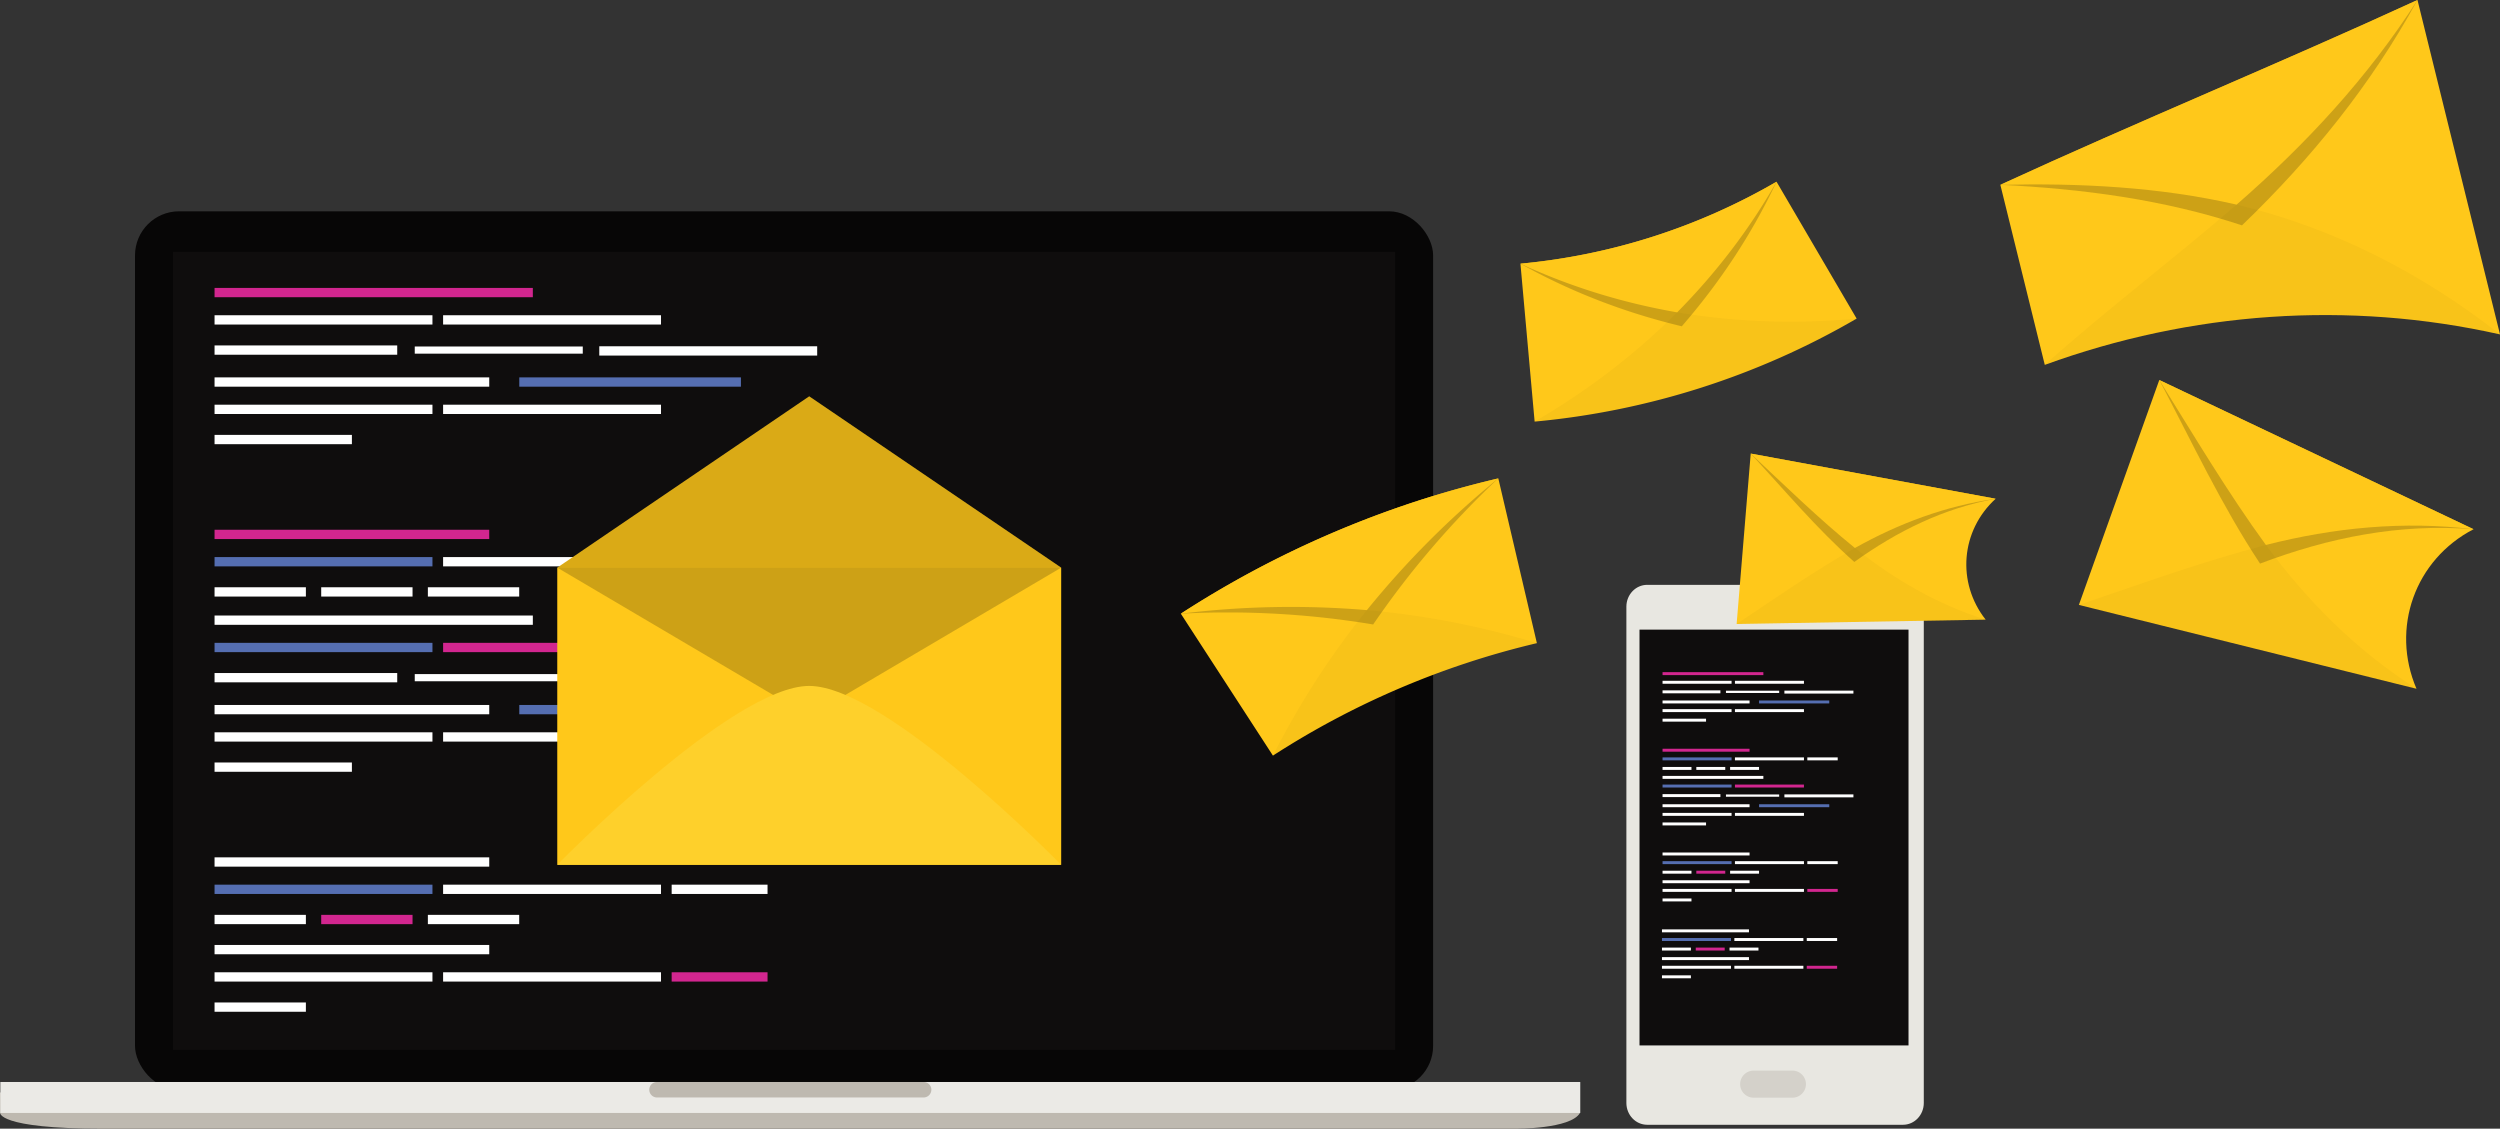 <svg xmlns="http://www.w3.org/2000/svg" viewBox="0 0 3630.15 1638.93"><rect x="0" y="0" width="3630.15" height="1638.93" fill="#333333" stroke="none"/><defs><style>.cls-1{isolation:isolate;}.cls-13,.cls-15,.cls-2{fill:#070606;}.cls-3{fill:#beb9b0;}.cls-4{fill:#ebeae6;}.cls-5{fill:#0f0d0d;}.cls-6{fill:#d2268f;}.cls-7{fill:#fff;}.cls-8{fill:#556eb1;}.cls-9{fill:#e8e7e1;}.cls-10{fill:#d4d1ca;}.cls-11{fill:#ffc81a;}.cls-12{opacity:0.03;}.cls-13{opacity:0.2;}.cls-14{mix-blend-mode:screen;}.cls-15{opacity:0.15;}.cls-16{fill:#fed02b;}</style></defs><title>Asset 2smsBack</title><g class="cls-1"><g id="Layer_2" data-name="Layer 2"><g id="Layer_3" data-name="Layer 3"><g id="laptop"><rect class="cls-2" x="196.04" y="306.83" width="1884.94" height="1275.85" rx="64" ry="64"/><path class="cls-3" d="M.13,1615.6s-5,23.33,149.28,23.33H2201s79.68.61,93.2-22.85v-29.77H0Z"/><rect class="cls-4" x="0.49" y="1571.12" width="2294.14" height="44.95"/><rect class="cls-5" x="251.18" y="365.75" width="1774.65" height="1158.74"/><path class="cls-3" d="M1352.38,1582.36a11.24,11.24,0,0,1-11.24,11.24H954a11.24,11.24,0,0,1-11.24-11.24h0A11.24,11.24,0,0,1,954,1571.12h387.17a11.24,11.24,0,0,1,11.24,11.24Z"/></g><g id="program_code" data-name="program code"><rect class="cls-6" x="311.54" y="418.08" width="462.17" height="13.5"/><rect class="cls-7" x="311.54" y="457.75" width="316.41" height="13.5"/><rect class="cls-7" x="643.41" y="457.75" width="316.41" height="13.5"/><rect class="cls-7" x="602.24" y="503.13" width="243.97" height="10.41"/><rect class="cls-7" x="311.54" y="501.59" width="265.25" height="13.5"/><rect class="cls-7" x="870.2" y="502.81" width="316.41" height="13.5"/><rect class="cls-7" x="311.54" y="547.98" width="398.87" height="13.5"/><rect class="cls-8" x="754.04" y="547.98" width="321.83" height="13.5"/><rect class="cls-7" x="311.54" y="587.65" width="316.41" height="13.5"/><rect class="cls-7" x="643.41" y="587.65" width="316.41" height="13.5"/><rect class="cls-7" x="311.54" y="631.49" width="199.43" height="13.5"/><rect class="cls-6" x="311.54" y="769.24" width="398.87" height="13.5"/><rect class="cls-8" x="311.54" y="808.91" width="316.41" height="13.5"/><rect class="cls-7" x="643.41" y="808.91" width="316.41" height="13.5"/><rect class="cls-7" x="975.29" y="808.91" width="139.22" height="13.5"/><rect class="cls-7" x="311.54" y="852.74" width="132.62" height="13.5"/><rect class="cls-7" x="466.41" y="852.74" width="132.62" height="13.5"/><rect class="cls-7" x="621.29" y="852.74" width="132.62" height="13.5"/><rect class="cls-7" x="311.54" y="893.77" width="462.17" height="13.5"/><rect class="cls-8" x="311.54" y="933.44" width="316.41" height="13.5"/><rect class="cls-6" x="643.41" y="933.44" width="316.41" height="13.5"/><rect class="cls-7" x="602.24" y="978.82" width="243.97" height="10.41"/><rect class="cls-7" x="311.54" y="977.28" width="265.25" height="13.5"/><rect class="cls-7" x="870.2" y="978.5" width="316.41" height="13.5"/><rect class="cls-7" x="311.54" y="1023.67" width="398.87" height="13.5"/><rect class="cls-8" x="754.04" y="1023.67" width="321.83" height="13.5"/><rect class="cls-7" x="311.54" y="1063.35" width="316.41" height="13.5"/><rect class="cls-7" x="643.41" y="1063.35" width="316.41" height="13.5"/><rect class="cls-7" x="311.54" y="1107.18" width="199.43" height="13.5"/><rect class="cls-7" x="311.54" y="1244.92" width="398.87" height="13.5"/><rect class="cls-8" x="311.54" y="1284.59" width="316.41" height="13.5"/><rect class="cls-7" x="643.41" y="1284.59" width="316.41" height="13.5"/><rect class="cls-7" x="975.29" y="1284.59" width="139.22" height="13.5"/><rect class="cls-7" x="311.54" y="1328.43" width="132.62" height="13.49"/><rect class="cls-6" x="466.41" y="1328.43" width="132.62" height="13.49"/><rect class="cls-7" x="621.29" y="1328.43" width="132.62" height="13.49"/><rect class="cls-7" x="311.54" y="1372.14" width="398.87" height="13.5"/><rect class="cls-7" x="311.54" y="1411.81" width="316.41" height="13.5"/><rect class="cls-7" x="643.41" y="1411.81" width="316.41" height="13.5"/><rect class="cls-6" x="975.29" y="1411.81" width="139.22" height="13.5"/><rect class="cls-7" x="311.54" y="1455.65" width="132.62" height="13.49"/></g><path class="cls-9" d="M2793.46,1601.53c0,17.52-13.54,31.71-30.24,31.71H2391.84c-16.7,0-30.24-14.2-30.24-31.71V880.93c0-17.51,13.54-31.71,30.24-31.71h371.38c16.7,0,30.24,14.2,30.24,31.71Z"/><rect class="cls-5" x="2380.67" y="914.26" width="390.61" height="603.76"/><path class="cls-10" d="M2622.34,1574.24a19.67,19.67,0,0,1-19.67,19.67h-56.2a19.67,19.67,0,0,1-19.67-19.67h0a19.67,19.67,0,0,1,19.67-19.67h56.2a19.67,19.67,0,0,1,19.67,19.67Z"/><circle class="cls-10" cx="2569.48" cy="884.34" r="15.46"/><g id="program_code-2" data-name="program code"><rect class="cls-6" x="2414.11" y="976" width="146.39" height="4.28"/><rect class="cls-7" x="2414.11" y="988.56" width="100.22" height="4.28"/><rect class="cls-7" x="2519.23" y="988.56" width="100.22" height="4.28"/><rect class="cls-7" x="2506.19" y="1002.94" width="77.28" height="3.3"/><rect class="cls-7" x="2414.11" y="1002.45" width="84.02" height="4.28"/><rect class="cls-7" x="2591.06" y="1002.84" width="100.22" height="4.28"/><rect class="cls-7" x="2414.11" y="1017.15" width="126.34" height="4.28"/><rect class="cls-8" x="2554.27" y="1017.15" width="101.94" height="4.28"/><rect class="cls-7" x="2414.11" y="1029.71" width="100.22" height="4.28"/><rect class="cls-7" x="2519.23" y="1029.71" width="100.22" height="4.28"/><rect class="cls-7" x="2414.11" y="1043.59" width="63.17" height="4.28"/><rect class="cls-6" x="2414.11" y="1087.23" width="126.34" height="4.28"/><rect class="cls-8" x="2414.11" y="1099.79" width="100.22" height="4.28"/><rect class="cls-7" x="2519.23" y="1099.79" width="100.22" height="4.28"/><rect class="cls-7" x="2624.35" y="1099.79" width="44.1" height="4.28"/><rect class="cls-7" x="2414.11" y="1113.67" width="42.01" height="4.28"/><rect class="cls-7" x="2463.17" y="1113.67" width="42.01" height="4.28"/><rect class="cls-7" x="2512.22" y="1113.67" width="42.01" height="4.28"/><rect class="cls-7" x="2414.11" y="1126.67" width="146.39" height="4.28"/><rect class="cls-8" x="2414.11" y="1139.24" width="100.22" height="4.28"/><rect class="cls-6" x="2519.23" y="1139.24" width="100.22" height="4.28"/><rect class="cls-7" x="2506.19" y="1153.61" width="77.28" height="3.3"/><rect class="cls-7" x="2414.11" y="1153.12" width="84.02" height="4.28"/><rect class="cls-7" x="2591.06" y="1153.51" width="100.22" height="4.28"/><rect class="cls-7" x="2414.11" y="1167.82" width="126.34" height="4.28"/><rect class="cls-8" x="2554.27" y="1167.82" width="101.94" height="4.28"/><rect class="cls-7" x="2414.11" y="1180.38" width="100.22" height="4.28"/><rect class="cls-7" x="2519.23" y="1180.38" width="100.22" height="4.28"/><rect class="cls-7" x="2414.11" y="1194.27" width="63.17" height="4.28"/><rect class="cls-7" x="2414.11" y="1237.9" width="126.34" height="4.28"/><rect class="cls-8" x="2414.11" y="1250.46" width="100.22" height="4.28"/><rect class="cls-7" x="2519.23" y="1250.46" width="100.22" height="4.28"/><rect class="cls-7" x="2624.35" y="1250.46" width="44.1" height="4.28"/><rect class="cls-7" x="2414.11" y="1264.35" width="42.01" height="4.27"/><rect class="cls-6" x="2463.17" y="1264.35" width="42.01" height="4.27"/><rect class="cls-7" x="2512.22" y="1264.35" width="42.01" height="4.27"/><rect class="cls-7" x="2414.11" y="1278.19" width="126.34" height="4.28"/><rect class="cls-7" x="2414.11" y="1290.76" width="100.22" height="4.28"/><rect class="cls-7" x="2519.23" y="1290.76" width="100.22" height="4.28"/><rect class="cls-6" x="2624.35" y="1290.76" width="44.1" height="4.28"/><rect class="cls-7" x="2414.11" y="1304.64" width="42.01" height="4.27"/></g><g id="program_code-3" data-name="program code"><rect class="cls-7" x="2413.28" y="1349.51" width="126.34" height="4.28"/><rect class="cls-8" x="2413.28" y="1362.08" width="100.22" height="4.28"/><rect class="cls-7" x="2518.4" y="1362.08" width="100.22" height="4.28"/><rect class="cls-7" x="2623.52" y="1362.08" width="44.1" height="4.28"/><rect class="cls-7" x="2413.28" y="1375.96" width="42.01" height="4.27"/><rect class="cls-6" x="2462.34" y="1375.96" width="42.01" height="4.27"/><rect class="cls-7" x="2511.39" y="1375.96" width="42.01" height="4.27"/><rect class="cls-7" x="2413.28" y="1389.81" width="126.34" height="4.28"/><rect class="cls-7" x="2413.28" y="1402.37" width="100.22" height="4.28"/><rect class="cls-7" x="2518.4" y="1402.37" width="100.22" height="4.28"/><rect class="cls-6" x="2623.52" y="1402.37" width="44.1" height="4.28"/><rect class="cls-7" x="2413.28" y="1416.26" width="42.01" height="4.27"/></g><g id="envelope"><g id="envelope-2" data-name="envelope"><path class="cls-11" d="M2231.66,933.89a1224.64,1224.64,0,0,0-383.29,163.33L1714.62,891.11A1466.65,1466.65,0,0,1,2058.81,727.2q57.71-18.7,116.83-32.54Z"/><g class="cls-12"><path class="cls-2" d="M1848.38,1097.22a1206.89,1206.89,0,0,1,136.41-211.28,1207,1207,0,0,1,246.88,48A1224.64,1224.64,0,0,0,1848.38,1097.22Z"/></g><path class="cls-13" d="M1714.62,891.11a1285.65,1285.65,0,0,1,279.3,15.67,1285.48,1285.48,0,0,1,181.71-212.12q-59,13.92-116.83,32.54A1466.65,1466.65,0,0,0,1714.62,891.11Z"/><g class="cls-14"><path class="cls-11" d="M1714.62,891.11a1310,1310,0,0,1,270.16-5.17,1310,1310,0,0,1,190.85-191.28q-59,13.92-116.83,32.54A1466.65,1466.65,0,0,0,1714.62,891.11Z"/></g></g><g id="envelope-3" data-name="envelope"><path class="cls-11" d="M3508.9,1000.14,3018.65,878.37,3135.41,551.8l456.32,216.67C3506.67,812.61,3471.11,912.08,3508.9,1000.14Z"/><g class="cls-12"><path class="cls-2" d="M3018.65,878.37c90-30.39,179.56-63.12,271.57-87.06,60.71,82.38,132.08,153.71,218.68,208.83Z"/></g><path class="cls-13" d="M3135.41,551.8c47.15,89.57,90.36,182,146.29,266.57,100.14-37.86,202.62-58.53,310-49.89Z"/><g class="cls-14"><path class="cls-11" d="M3135.41,551.8c50.33,80.56,98.83,162.66,154.8,239.51,99.18-25.21,199.59-35.12,301.52-22.83Z"/></g></g><g id="envelope-4" data-name="envelope"><path class="cls-11" d="M2695.95,462.63a1138.44,1138.44,0,0,1-467.57,149.57l-20.62-229.34a907.49,907.49,0,0,0,371.88-119Z"/><g class="cls-12"><path class="cls-2" d="M2228.38,612.19c75.53-43.9,145.19-96.82,207-158.63,86.18,14.48,173.62,17.14,260.6,9.06A1138.44,1138.44,0,0,1,2228.38,612.19Z"/></g><path class="cls-13" d="M2207.76,382.86c73.53,41.22,152.38,71.3,234.31,90.94,55.15-63.54,101.74-133.74,137.57-209.9A907.49,907.49,0,0,1,2207.76,382.86Z"/><g class="cls-14"><path class="cls-11" d="M2207.76,382.86c72.46,33.64,148.91,57,227.59,70.7,56.11-56.83,104.81-120.21,144.3-189.67A907.49,907.49,0,0,1,2207.76,382.86Z"/></g></g><g id="envelope-5" data-name="envelope"><path class="cls-11" d="M3630.15,485.58c-220.41-49.51-449-32.88-661,44.25l-64.53-261.46c200.64-92.3,405-176.14,605.71-268.36Z"/><g class="cls-12"><path class="cls-2" d="M2969.14,529.82c90.25-80.66,187-153.52,278.54-232.69,140.85,33.72,268.66,99.28,382.47,188.44C3409.74,436.06,3181.19,452.7,2969.14,529.82Z"/></g><path class="cls-13" d="M2904.61,268.36c119.24,5.82,237.17,21.26,350.89,58.87,100.79-97,187.6-204.18,254.81-327.23C3309.65,92.22,3105.25,176.06,2904.61,268.36Z"/><g class="cls-14"><path class="cls-11" d="M2904.61,268.36c115.31-2.6,230.32,2.9,343.07,28.77C3348.3,209.42,3438.16,112.7,3510.32,0,3309.65,92.22,3105.25,176.06,2904.61,268.36Z"/></g></g><g id="envelope-6" data-name="envelope"><polygon class="cls-11" points="1540.91 1255.78 809.17 1255.78 809.17 824.25 1175.04 575.49 1540.91 824.25 1540.91 1255.78"/><polygon class="cls-13" points="809.17 824.25 1175.04 1040.02 1540.91 824.25 809.17 824.25"/><polygon class="cls-15" points="809.17 824.25 1175.04 575.49 1540.91 824.25 809.17 824.25"/><path class="cls-16" d="M809.17,1255.78S1062.86,996,1175,996s365.87,259.77,365.87,259.77Z"/></g><g id="envelope-7" data-name="envelope"><path class="cls-11" d="M2883.29,899.78l-361.61,6.31,20.46-247.46,355.67,65.6C2847.11,770.47,2840.88,845.84,2883.29,899.78Z"/><g class="cls-12"><path class="cls-2" d="M2521.67,906.09c56.64-37.64,112.55-76.83,171.77-110.38,57.21,45.77,119.75,81.93,189.84,104.07Z"/></g><path class="cls-13" d="M2542.13,658.62c49.16,53.25,96.12,109.19,150.43,157.38,62.28-44.68,129.35-77.91,205.24-91.77Z"/><g class="cls-14"><path class="cls-11" d="M2542.13,658.62c49.69,46.43,98.41,94.26,151.32,137.09,64-35.76,131.58-61.15,204.35-71.48Z"/></g></g></g></g></g></g></svg>